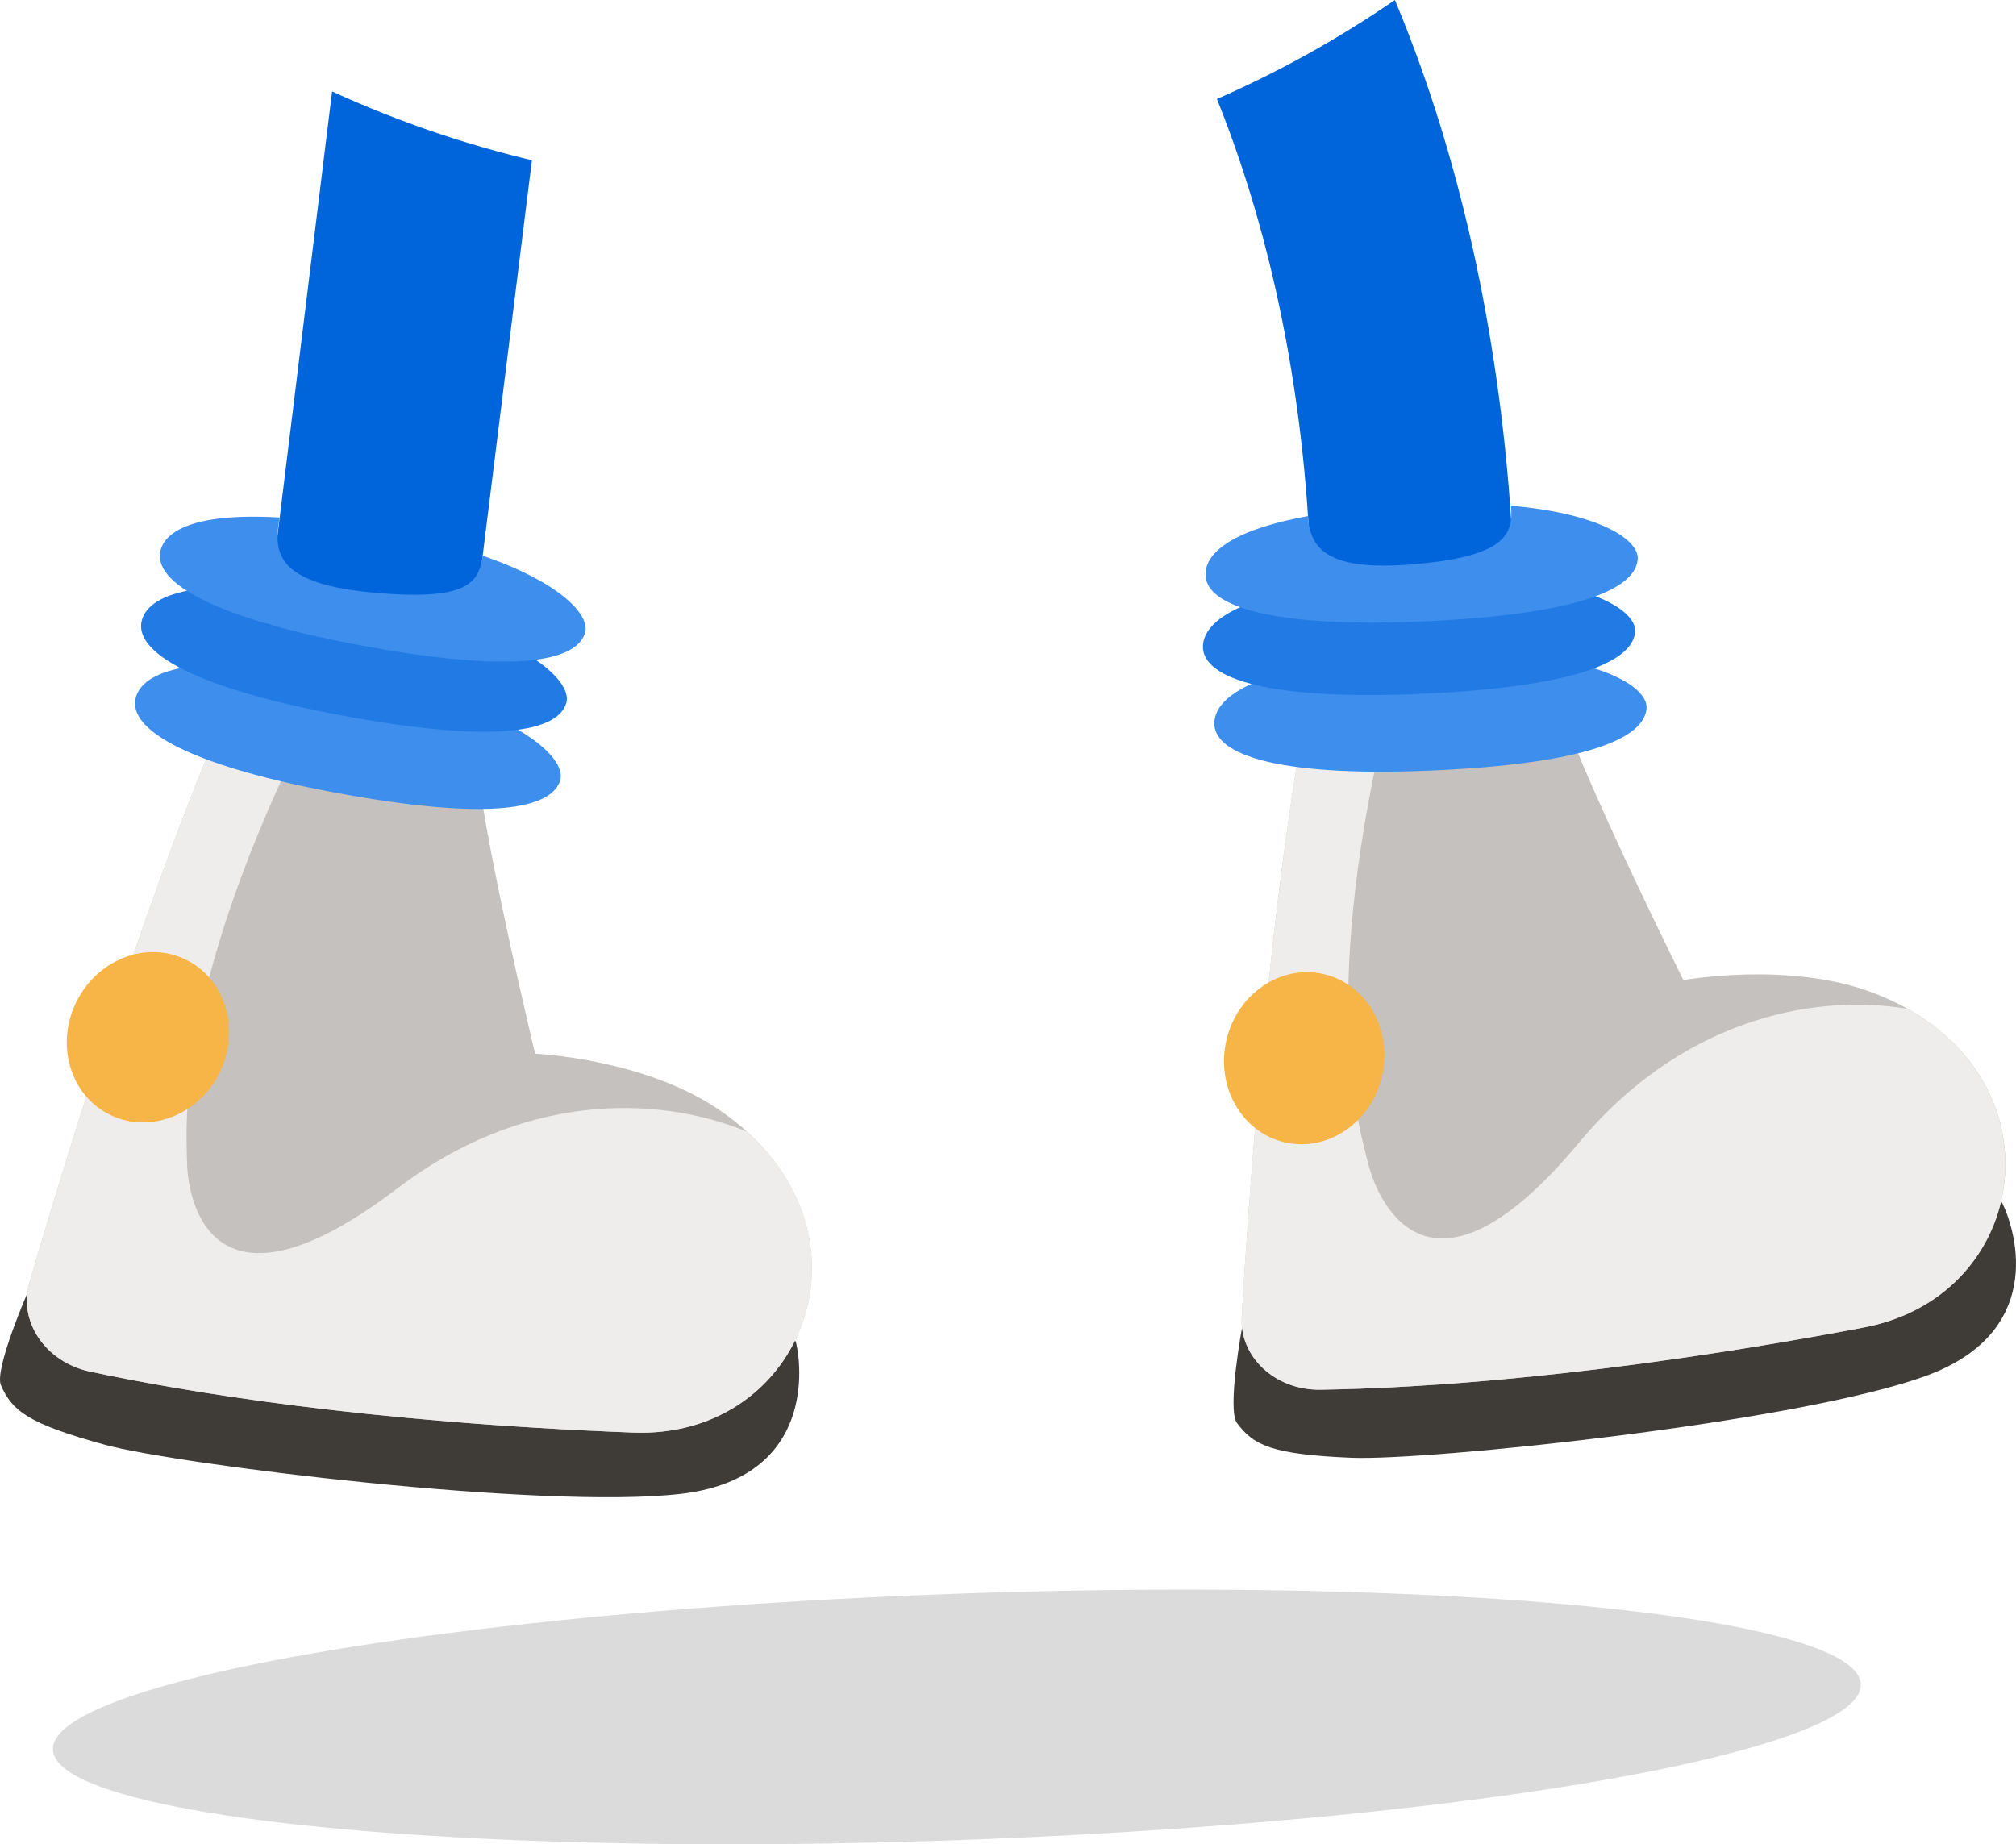 <svg xmlns="http://www.w3.org/2000/svg" viewBox="0 0 701.15 641.49"><g id="Layer_2" data-name="Layer 2"><g id="Layer_1-2" data-name="Layer 1"><g id="asset"><ellipse cx="332.83" cy="597.19" rx="314.6" ry="42.83" transform="translate(-21.4 12.44) rotate(-2.07)" fill="#625f5b" opacity="0.22" style="isolation:isolate"/><path d="M9.78,449.18S-2.09,476.36.33,481.85c3.89,8.82,9.2,13.3,36.08,20.68,25.09,6.88,152.38,22.7,200.44,17.08,44.23-5.17,42.67-41,40-52.71S9.78,449.18,9.78,449.18Z" fill="#3f3c38"/><path d="M75.59,254.61C49.21,316.91,22.5,404.29,10.24,446.08c-4,13.56,5.6,27.7,21,31,33.31,7.11,96.34,17.65,189,21.22,61.28,2.36,88.78-74.08,28.16-113.38-25.85-16.76-62.29-18.41-62.29-18.41s-19.53-81.06-21-107.91S84.65,233.2,75.59,254.61Z" fill="#c4c1be"/><path d="M259.87,393.66c-32.79-13.49-79.1-12.74-121.67,19.7-64,48.74-72.8,5.32-73.15-8.81s-3.38-58.78,38.69-145.66L82.46,247.23c-3.27,2.11-5.68,4.57-6.87,7.38C49.21,316.91,22.5,404.29,10.24,446.08c-4,13.56,5.6,27.7,21,31,33.31,7.11,96.34,17.65,189,21.22C277.28,500.48,305,434.52,259.87,393.66Z" fill="#eeedec"/><ellipse cx="51.46" cy="360.81" rx="30.04" ry="27.78" transform="translate(-295.33 248.7) rotate(-63.97)" fill="#f7b548"/><path d="M126.57,236.22c-62.82-11.54-77.24-1.46-79.35,6.4-3,11.2,18.69,24,72.47,33.66,56.14,10.07,72.51,3.56,75.13-4.79S177.8,245.63,126.57,236.22Z" fill="#3e8eed"/><path d="M432.12,461s-5.48,29.15-1.89,34c5.76,7.72,11.94,10.9,39.8,12.07,26,1.09,153.59-12,199.17-28.26,41.95-14.95,32.39-49.56,27.19-60.34S432.12,461,432.12,461Z" fill="#3f3c38"/><path d="M452.66,256.67c-11.75,66.63-18.2,157.77-20.79,201.24C431,472,443.54,483.65,459.31,483.4c34.05-.53,97.84-4.38,189-21.66,60.25-11.43,69.92-92.08,2-116.81-28.94-10.54-64.83-4-64.83-4s-37.2-74.63-44.64-100.46S456.7,233.77,452.66,256.67Z" fill="#c4c1be"/><path d="M663.41,350.9c-35-5.8-79.94,5.31-114.17,46.46-51.43,61.84-69.75,21.49-73.27,7.8S459.51,348.63,481,254.53l-23.35-6.6c-2.72,2.78-4.51,5.73-5,8.73-11.75,66.63-18.2,157.77-20.79,201.24C431,472,443.53,483.64,459.3,483.39c34.05-.53,97.84-4.38,189-21.66C704.31,451.11,716.58,380.61,663.41,350.9Z" fill="#eeedec"/><ellipse cx="453.57" cy="368.05" rx="30.04" ry="27.78" transform="translate(-7.61 726.51) rotate(-76.91)" fill="#f7b548"/><path d="M498.23,227.33c-63.8,2.83-75.6,15.88-75.89,24-.42,11.59,23.6,19.21,78.17,16.57,57-2.76,71.46-12.77,72.15-21.5S550.26,225,498.23,227.33Z" fill="#3e8eed"/><path d="M128.68,209.35c-62.82-11.54-77.24-1.46-79.35,6.4-3,11.2,18.69,24,72.47,33.66,56.14,10.07,72.51,3.56,75.13-4.79S179.91,218.76,128.68,209.35Z" fill="#227be5"/><path d="M494.26,200.67c-63.8,2.83-75.6,15.88-75.89,24-.42,11.59,23.6,19.21,78.17,16.57,57-2.76,71.46-12.77,72.15-21.5S546.29,198.36,494.26,200.67Z" fill="#227be5"/><path d="M115.5,31.8,92.71,217.18,164,224.41l21-168.68A374.24,374.24,0,0,1,115.5,31.8Z" fill="#0064da"/><path d="M167.84,193.28c-1.33,9.22-4.61,16.08-39.22,12.73s-33.05-15.49-31.38-26c-31.17-1.8-39.79,5.4-41.39,11.34-3,11.2,18.69,24,72.47,33.66,56.14,10.07,72.51,3.56,75.13-4.79C205.42,214,194.86,202.57,167.84,193.28Z" fill="#3e8eed"/><path d="M423.24,34.44c26.51,65.94,32.33,132.47,32.83,174.36.09,7.33,70.85,3.45,70.57-5.59C525.06,151.51,516.29,74.41,485.13,0A375.32,375.32,0,0,1,423.24,34.44Z" fill="#0064da"/><path d="M525.52,175.92c.86,9.88-1.74,17.81-34.85,20.42-29.39,2.31-35-5.72-35.81-16.81-28.92,5.28-35.39,13.94-35.6,19.93-.42,11.59,23.6,19.21,78.17,16.57,57-2.76,71.46-12.77,72.15-21.5C570.11,187.74,556.24,178.57,525.52,175.92Z" fill="#3e8eed"/></g></g></g></svg>